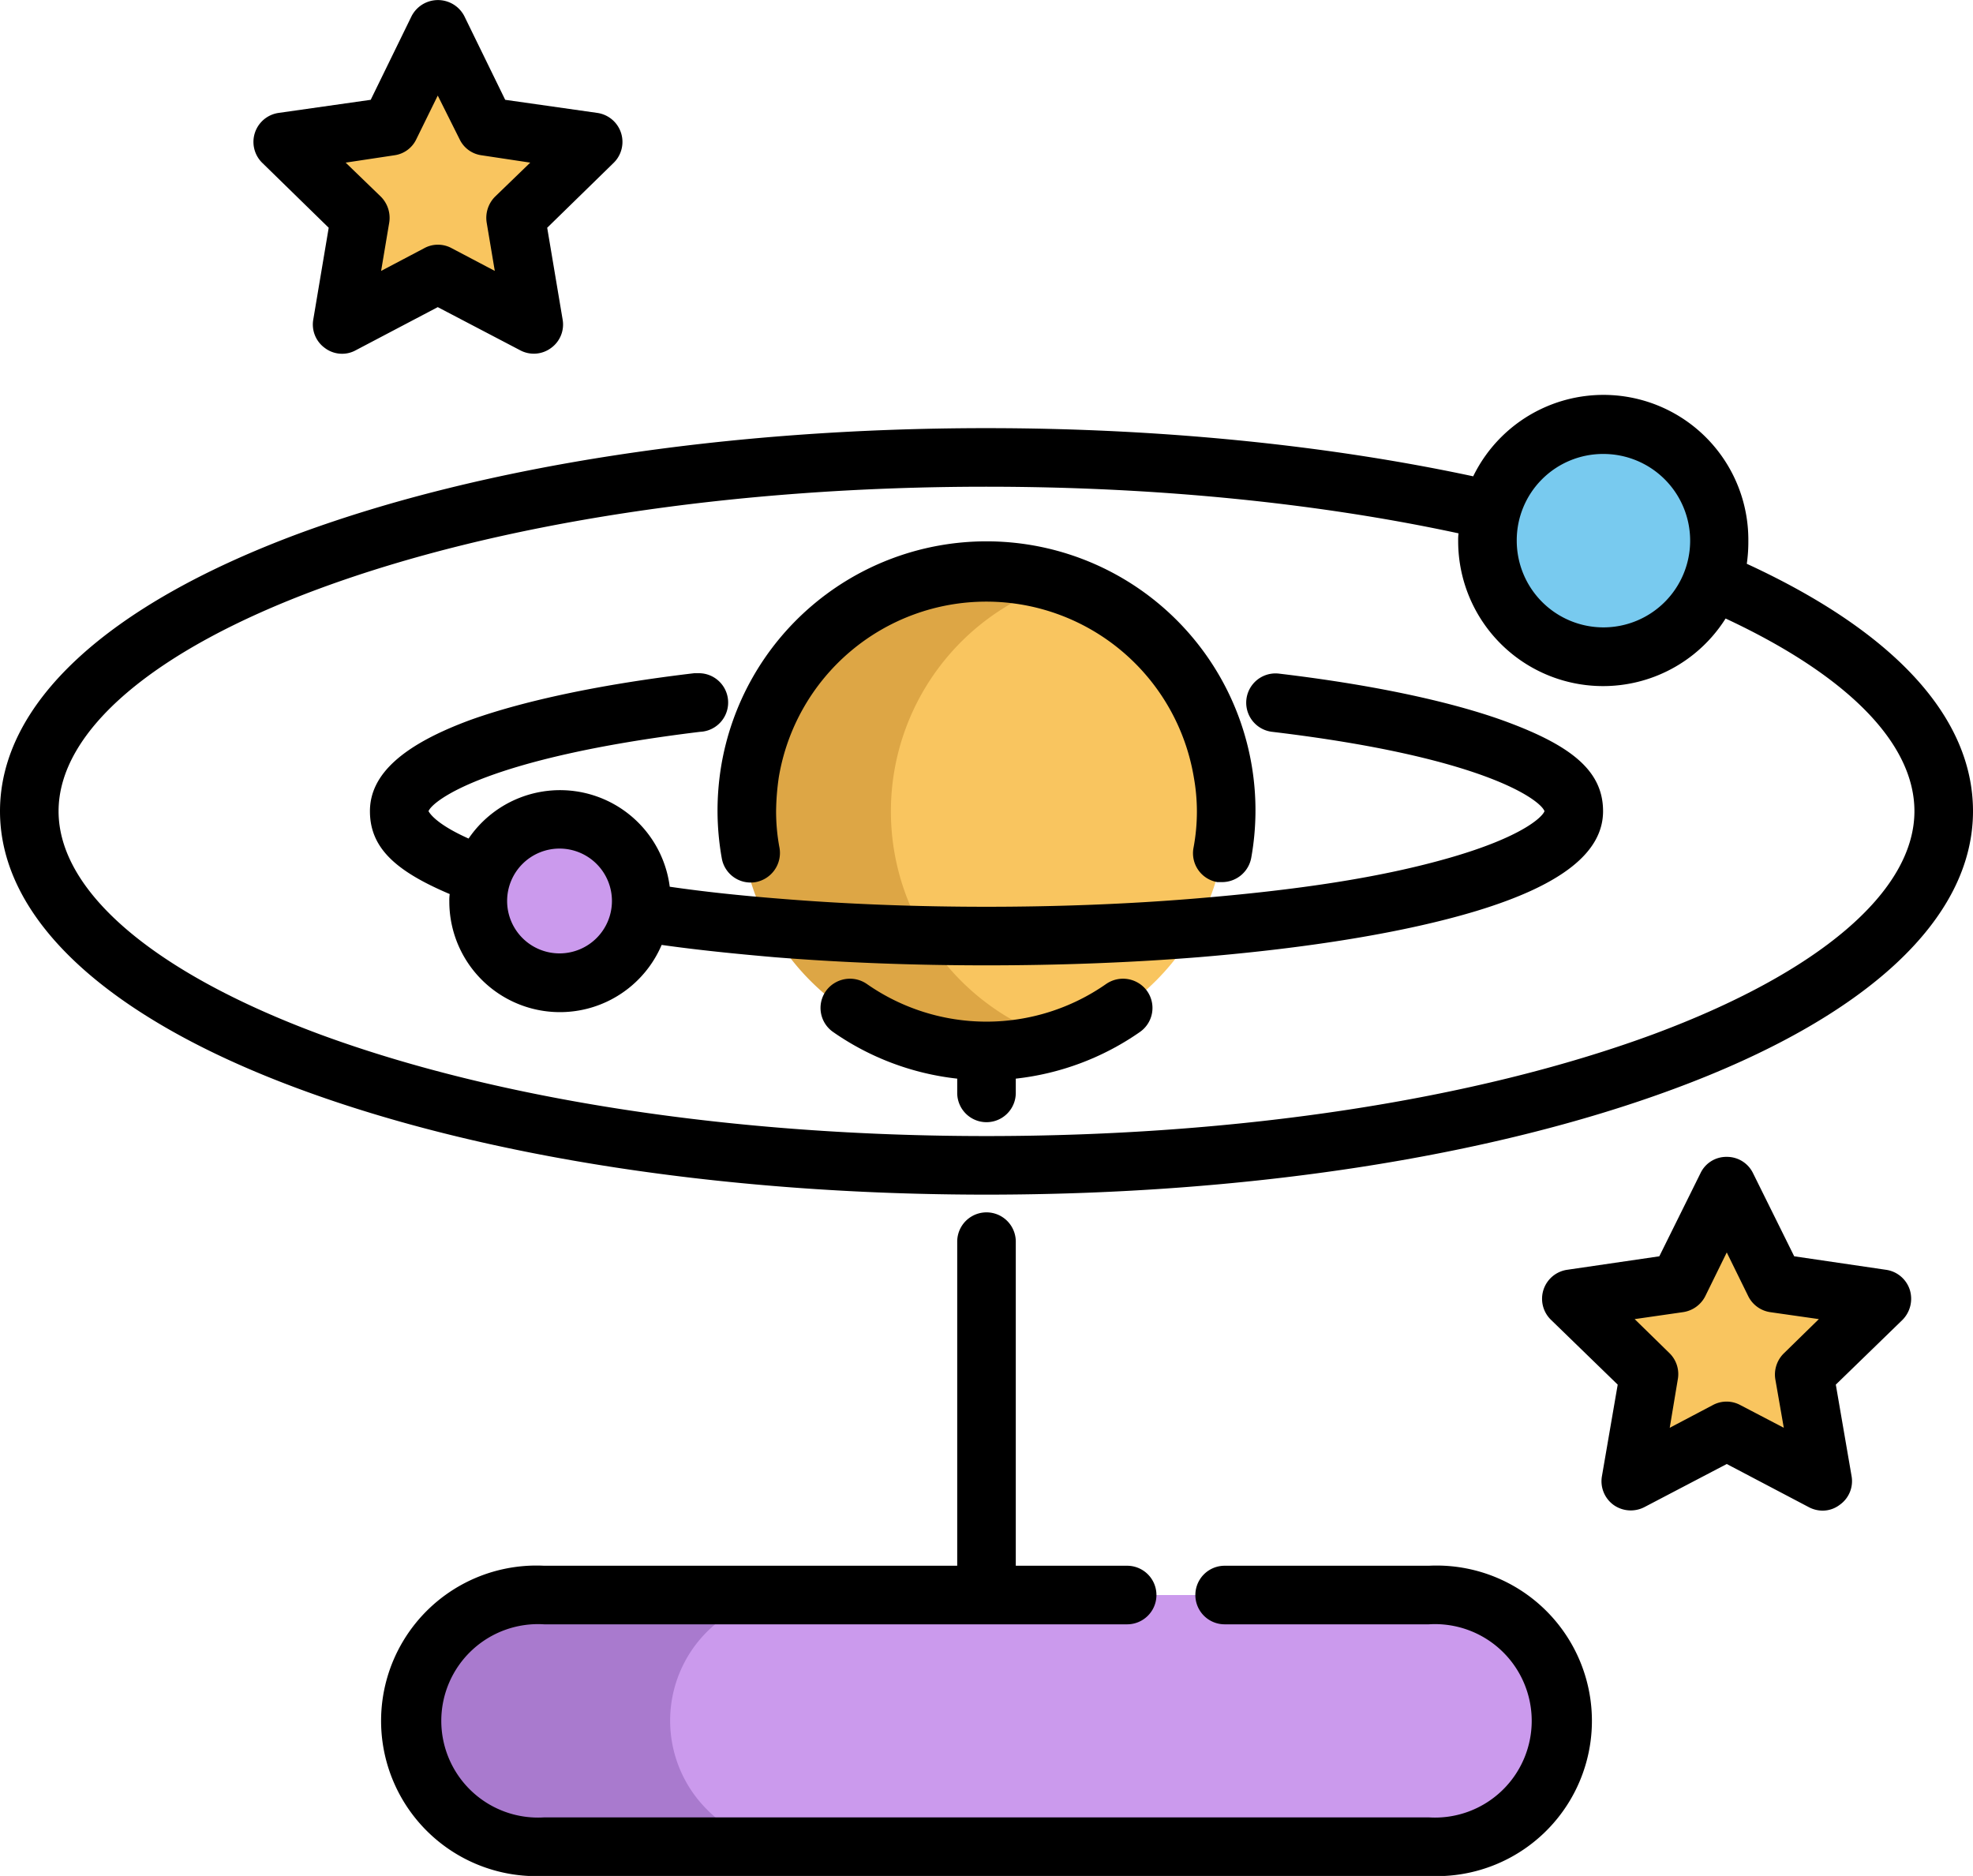 <svg id="Layer_1" data-name="Layer 1" xmlns="http://www.w3.org/2000/svg" viewBox="0 0 512 486.8"><defs><style>.cls-1{fill:#f9c55f;}.cls-2{fill:#dda645;}.cls-3{fill:#cb9aed;}.cls-4{fill:#a97ace;}.cls-5{fill:#78caef;}</style></defs><circle class="cls-1" cx="256" cy="210.5" r="62.2"/><path class="cls-2" d="M275.1,282.6a64.8,64.8,0,0,1-18.3,2.7,62.2,62.2,0,1,1,0-124.3,61.4,61.4,0,0,1,18.3,2.7,62.2,62.2,0,0,0,0,118.9Z" transform="translate(0 -12.6)"/><path class="cls-3" d="M370.8,426.5H141.2a32.6,32.6,0,0,0-32.7,32.7h0a32.6,32.6,0,0,0,32.7,32.6H370.8a32.6,32.6,0,0,0,32.7-32.6h0A32.6,32.6,0,0,0,370.8,426.5Z" transform="translate(0 -12.6)"/><path class="cls-4" d="M183.5,482.2a32.1,32.1,0,0,0,23.1,9.6H141.2a32.1,32.1,0,0,1-23.1-9.6,32.6,32.6,0,0,1,23.1-55.7h65.4a32.6,32.6,0,0,0-23.1,55.7Z" transform="translate(0 -12.6)"/><circle class="cls-5" cx="416.1" cy="140.3" r="30.1"/><circle class="cls-3" cx="145.3" cy="233.9" r="21.1"/><polygon class="cls-1" points="113.6 7.6 126.1 32.8 153.9 36.9 133.8 56.5 138.5 84.2 113.6 71.1 88.8 84.2 93.5 56.5 73.4 36.9 101.2 32.8 113.6 7.6"/><polygon class="cls-1" points="448.1 307.8 460.5 333 488.3 337 468.2 356.7 473 384.4 448.1 371.3 423.2 384.4 427.9 356.7 407.8 337 435.6 333 448.1 307.8"/><path d="M370.8,418.9h-53a7.6,7.6,0,1,0,0,15.2h53a25.1,25.1,0,1,1,0,50.1H141.2a25.1,25.1,0,1,1,0-50.1H292.5a7.6,7.6,0,0,0,0-15.2H263.6V334.8a7.6,7.6,0,0,0-15.2,0v84.1H141.2a40.3,40.3,0,1,0,0,80.5H370.8a40.3,40.3,0,1,0,0-80.5Z" transform="translate(0 -12.6)"/><path d="M186.2,223.1a71,71,0,0,0,1.1,12.2,7.6,7.6,0,0,0,8.8,6.2,7.7,7.7,0,0,0,6.2-8.8,51.2,51.2,0,0,1-.9-9.6,65.2,65.2,0,0,1,.7-8.8,54.6,54.6,0,0,1,107.7,0,50.5,50.5,0,0,1,.8,8.8,51.2,51.2,0,0,1-.9,9.6,7.6,7.6,0,0,0,6.2,8.8h1.3a7.7,7.7,0,0,0,7.5-6.3,69.7,69.7,0,0,0,.2-23.5,69.8,69.8,0,0,0-137.8,0A71.7,71.7,0,0,0,186.2,223.1Z" transform="translate(0 -12.6)"/><path d="M256,263.1c18.9,0,37.4-.7,54.9-2.1,29.1-2.4,54-6.5,72.2-12,22.1-6.7,32.9-15.2,32.9-25.9s-8.6-17.3-26.4-23.7c-14.1-5-34.1-9.2-57.7-12a7.6,7.6,0,0,0-1.8,15.1c55.4,6.6,69.7,17.8,70.7,20.6-.6,1.6-6,6.7-24.3,12s-40.1,8.5-66.8,10.7c-17.1,1.4-35.2,2.1-53.7,2.1s-36.6-.7-53.7-2.1c-10.1-.8-19.6-1.8-28.5-3.1a28.7,28.7,0,0,0-52.2-12.5c-8.5-3.8-10.1-6.6-10.4-7.1,1.1-2.8,15.4-13.9,70.5-20.6a7.6,7.6,0,0,0-.7-15.2h-.9c-23.7,2.8-43.6,7-57.7,12C104.6,205.8,96,213.5,96,223.1s6.8,15.6,20.7,21.5a11.5,11.5,0,0,0-.1,1.9,28.7,28.7,0,0,0,55.1,11.3c9.2,1.3,19,2.3,29.4,3.2C218.6,262.4,237.1,263.1,256,263.1ZM145.3,260a13.6,13.6,0,1,1,13.5-13.5A13.6,13.6,0,0,1,145.3,260Z" transform="translate(0 -12.6)"/><path d="M434.3,295.2c50.1-18.5,77.7-44.1,77.7-72.1,0-24.3-20.3-46.5-58.7-64.2a40.3,40.3,0,0,0,.4-6,37.6,37.6,0,0,0-71.4-16.7C344,128,300.5,123.7,256,123.7c-67.2,0-130.5,9.7-178.3,27.3C27.6,169.6,0,195.2,0,223.1s27.6,53.6,77.7,72.1c47.8,17.7,111.1,27.4,178.3,27.4S386.5,312.9,434.3,295.2ZM416.1,130.4a22.5,22.5,0,1,1-22.5,22.5A22.4,22.4,0,0,1,416.1,130.4ZM15.2,223.1c0-20.8,24.7-41.9,67.8-57.8,46.1-17,107.5-26.4,173-26.4,43.2,0,85.4,4.1,122.5,12.1a11.5,11.5,0,0,0-.1,1.9,37.6,37.6,0,0,0,69.4,20.2c31.7,14.8,49,32.4,49,50,0,20.8-24.7,41.9-67.8,57.9-46.1,17-107.5,26.4-173,26.4S129.1,298,83,281C39.9,265,15.2,243.9,15.2,223.1Z" transform="translate(0 -12.6)"/><path d="M263.6,296.2v-3.7a69.6,69.6,0,0,0,32.2-12.1,7.6,7.6,0,0,0,1.9-10.6,7.7,7.7,0,0,0-10.6-1.9,54.2,54.2,0,0,1-62.2,0,7.7,7.7,0,0,0-10.6,1.9,7.6,7.6,0,0,0,1.9,10.6,69.6,69.6,0,0,0,32.2,12.1v3.7a7.6,7.6,0,0,0,15.2,0Z" transform="translate(0 -12.6)"/><path d="M85.3,71.7l-4,23.8a7.5,7.5,0,0,0,3,7.4,7.4,7.4,0,0,0,4.5,1.5,7.3,7.3,0,0,0,3.5-.9l21.3-11.2L135,103.5a7.5,7.5,0,0,0,8-.6,7.5,7.5,0,0,0,3-7.4l-4-23.8,17.2-16.8a7.6,7.6,0,0,0-4.2-13l-23.9-3.4L120.5,16.8a7.7,7.7,0,0,0-13.7,0L96.2,38.5,72.3,41.9a7.6,7.6,0,0,0-4.2,13Zm17-18.8a7.4,7.4,0,0,0,5.7-4.1l5.6-11.4,5.7,11.4a7.4,7.4,0,0,0,5.7,4.1l12.6,1.9-9.1,8.8a7.8,7.8,0,0,0-2.2,6.8l2.1,12.5L117.2,77a7.4,7.4,0,0,0-3.6-.9,7.3,7.3,0,0,0-3.5.9L98.9,82.9,101,70.4a7.8,7.8,0,0,0-2.2-6.8l-9.1-8.8Z" transform="translate(0 -12.6)"/><path d="M489.4,342.1l-23.8-3.5L454.9,317a7.5,7.5,0,0,0-6.8-4.2,7.4,7.4,0,0,0-6.8,4.2l-10.7,21.6-23.9,3.5a7.6,7.6,0,0,0-4.2,13l17.3,16.8-4.1,23.8a7.6,7.6,0,0,0,3,7.4,7.7,7.7,0,0,0,8,.6l21.4-11.2,21.3,11.2a7.7,7.7,0,0,0,3.6.9,7.3,7.3,0,0,0,4.4-1.5,7.5,7.5,0,0,0,3.1-7.4l-4.1-23.8,17.3-16.8a7.8,7.8,0,0,0,1.9-7.8A7.6,7.6,0,0,0,489.4,342.1Zm-26.5,21.7a7.7,7.7,0,0,0-2.2,6.7l2.2,12.6-11.3-5.9a7.5,7.5,0,0,0-7.1,0l-11.2,5.9,2.1-12.6a7.6,7.6,0,0,0-2.1-6.7l-9.1-8.9,12.5-1.8a7.7,7.7,0,0,0,5.8-4.1l5.6-11.4,5.6,11.4a7.6,7.6,0,0,0,5.7,4.1l12.6,1.8Z" transform="translate(0 -12.6)"/></svg>